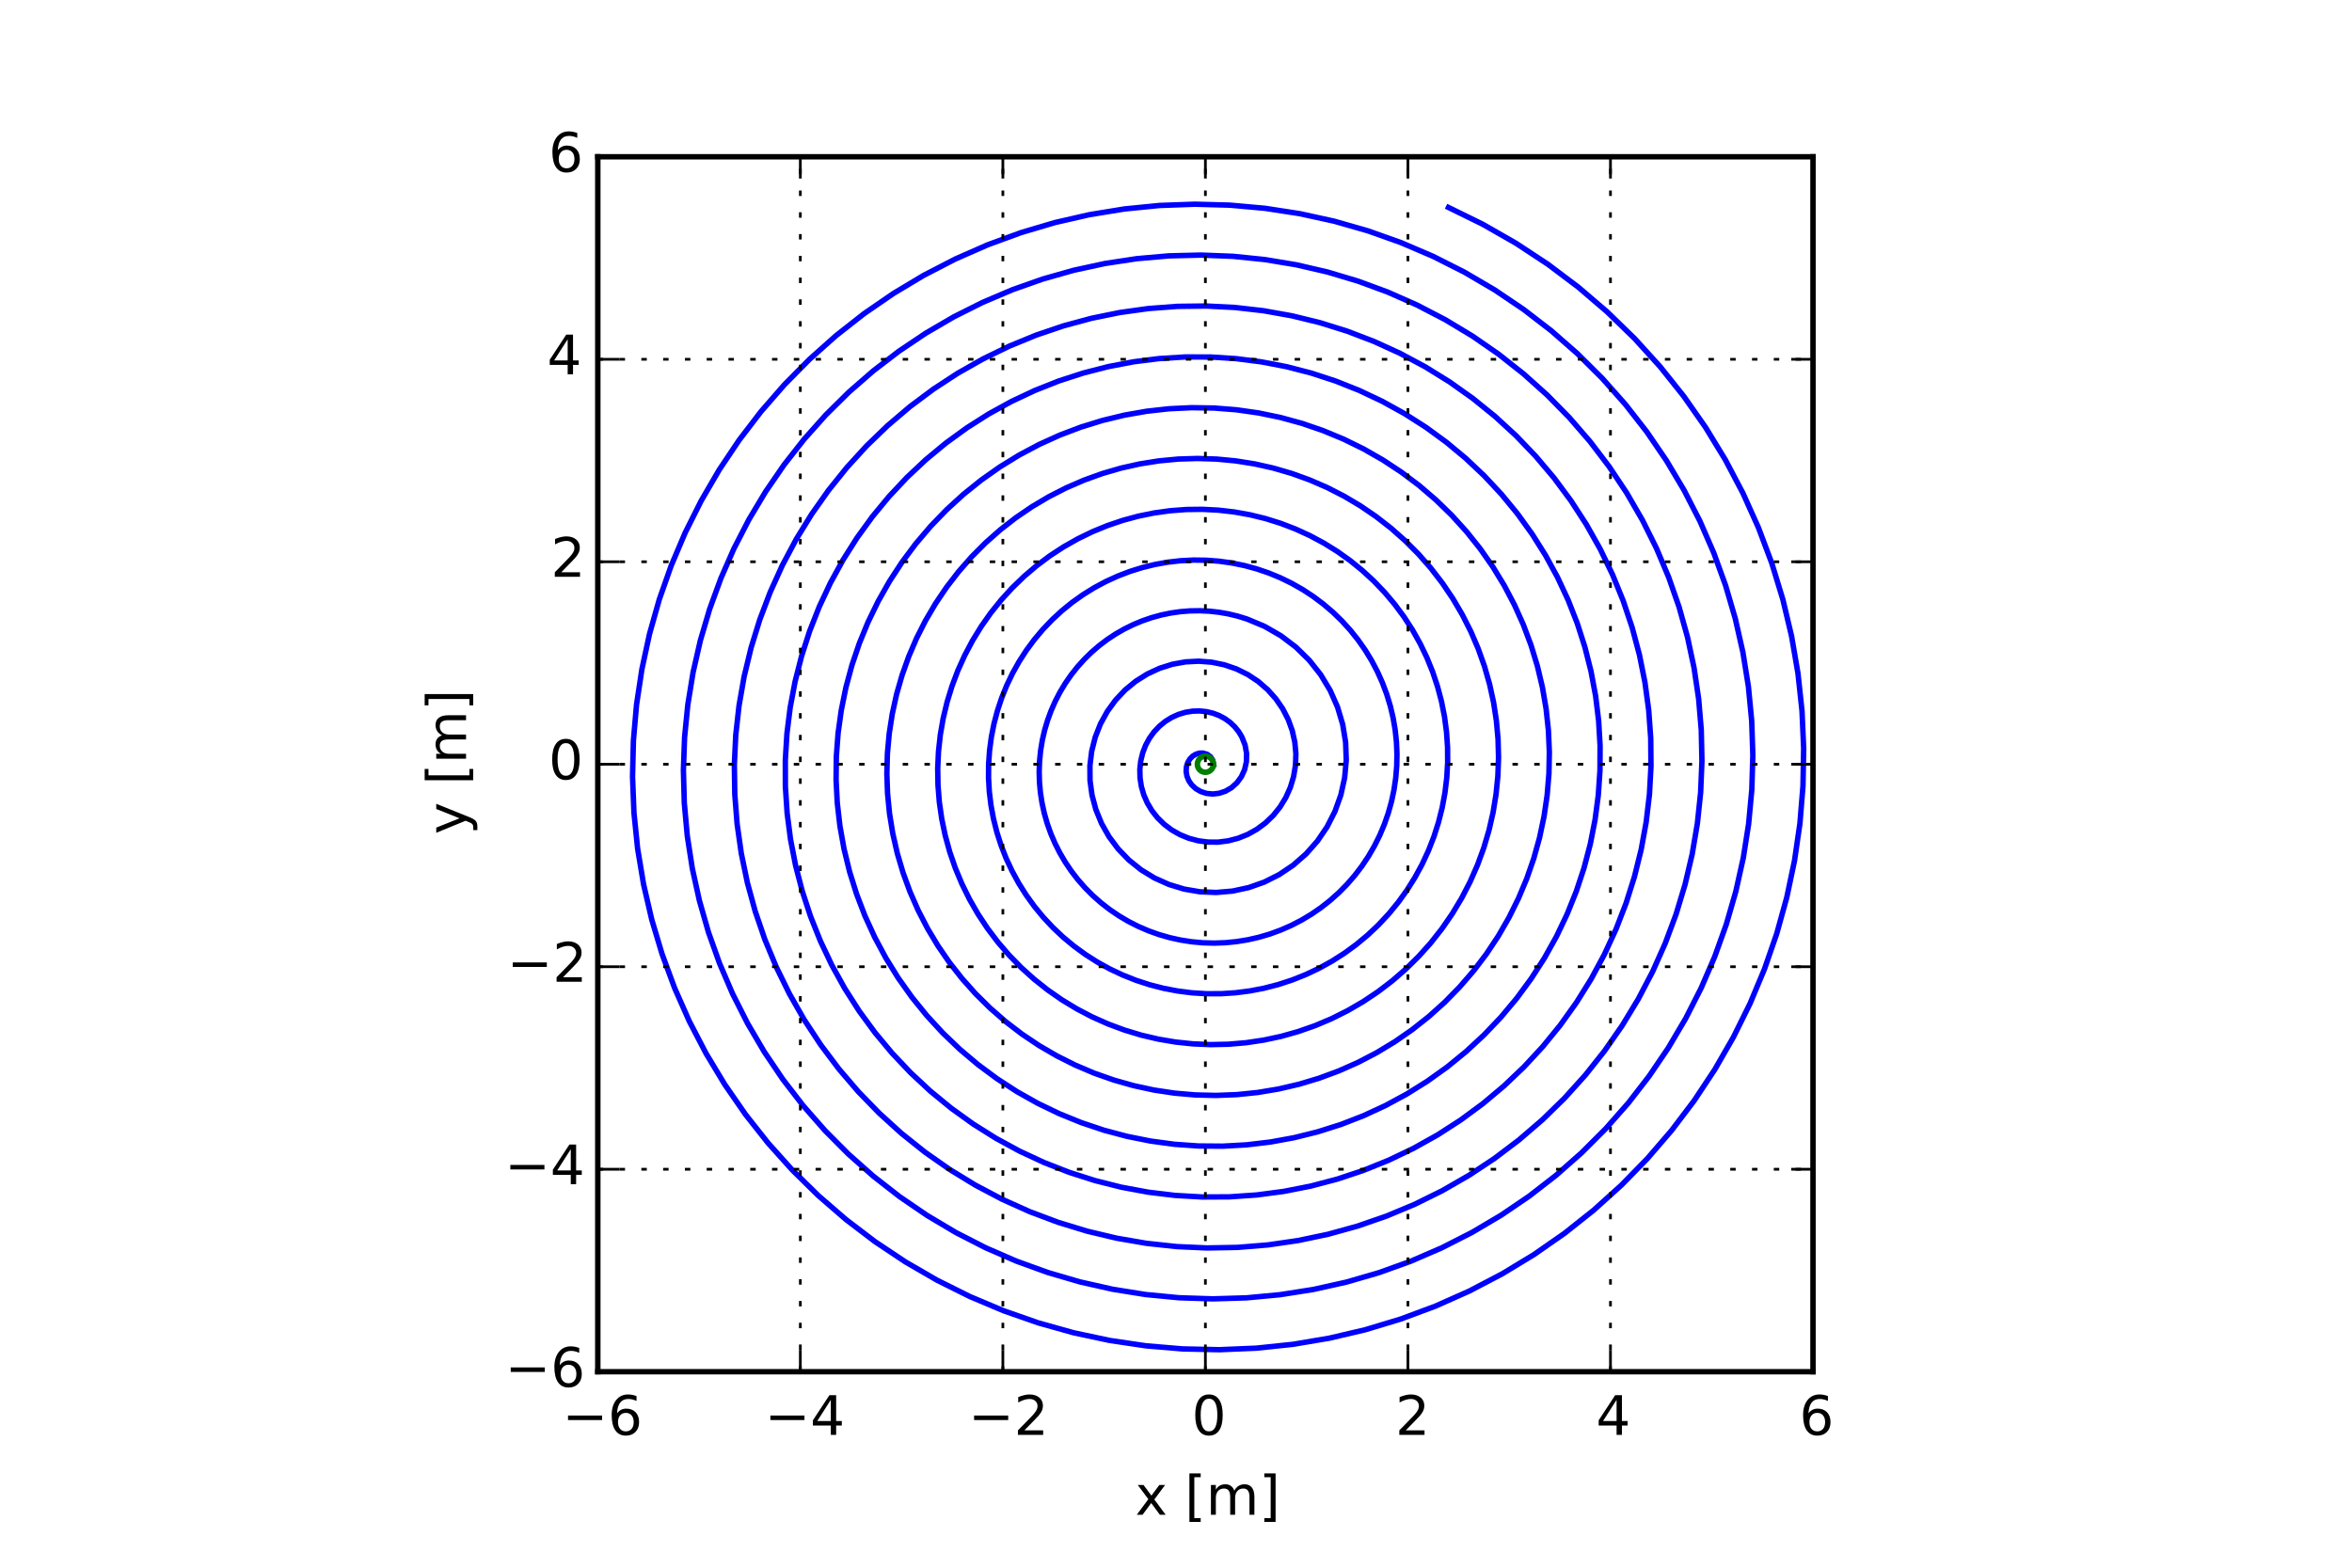 <?xml version="1.0" encoding="utf-8" standalone="no"?>
<!DOCTYPE svg PUBLIC "-//W3C//DTD SVG 1.1//EN"
  "http://www.w3.org/Graphics/SVG/1.1/DTD/svg11.dtd">
<!-- Created with matplotlib (http://matplotlib.org/) -->
<svg height="288pt" version="1.1" viewBox="0 0 432 288" width="432pt" xmlns="http://www.w3.org/2000/svg" xmlns:xlink="http://www.w3.org/1999/xlink">
 <defs>
  <style type="text/css">
*{stroke-linecap:butt;stroke-linejoin:round;}
  </style>
 </defs>
 <g id="figure_1">
  <g id="patch_1">
   <path d="
M0 288
L432 288
L432 0
L0 0
z
" style="fill:#ffffff;"/>
  </g>
  <g id="axes_1">
   <g id="patch_2">
    <path d="
M109.8 252
L333 252
L333 28.8
L109.8 28.8
z
" style="fill:#ffffff;"/>
   </g>
   <g id="line2d_1">
    <path clip-path="url(#pf805d1d729)" d="
M222.888 140.4
L222.748 139.667
L222.342 139.026
L221.714 138.562
L220.93 138.342
L220.29 138.363
L219.652 138.556
L219.056 138.917
L218.544 139.437
L218.153 140.094
L217.916 140.86
L217.86 141.698
L218.003 142.567
L218.351 143.421
L218.903 144.211
L219.646 144.893
L220.557 145.42
L221.602 145.756
L222.74 145.869
L223.922 145.736
L225.096 145.345
L226.205 144.698
L227.194 143.805
L228.009 142.691
L228.602 141.39
L228.931 139.95
L228.966 138.423
L228.687 136.872
L228.086 135.361
L227.51 134.409
L226.798 133.525
L225.96 132.727
L225.006 132.034
L223.95 131.461
L222.806 131.025
L221.593 130.737
L220.331 130.608
L219.04 130.646
L217.742 130.857
L216.462 131.241
L215.222 131.798
L214.046 132.523
L212.956 133.41
L211.975 134.447
L211.124 135.621
L210.421 136.915
L209.884 138.311
L209.526 139.787
L209.359 141.319
L209.392 142.883
L209.63 144.452
L210.075 145.999
L210.724 147.497
L211.573 148.919
L212.612 150.238
L213.828 151.428
L215.205 152.466
L216.724 153.33
L218.363 154.001
L220.097 154.462
L221.898 154.7
L223.738 154.705
L225.586 154.472
L227.411 153.998
L229.183 153.286
L230.868 152.342
L232.438 151.176
L233.863 149.804
L235.115 148.242
L236.17 146.514
L237.005 144.644
L237.601 142.661
L237.944 140.595
L238.021 138.479
L237.825 136.348
L237.355 134.236
L236.612 132.179
L235.602 130.214
L234.337 128.373
L232.833 126.691
L231.11 125.199
L229.191 123.925
L227.105 122.896
L224.883 122.132
L222.56 121.652
L220.171 121.469
L217.755 121.593
L215.351 122.026
L213 122.768
L210.74 123.813
L208.612 125.147
L206.652 126.756
L204.897 128.618
L203.378 130.706
L202.124 132.99
L201.162 135.436
L200.512 138.008
L200.19 140.663
L200.208 143.362
L200.57 146.06
L201.278 148.713
L202.324 151.276
L203.698 153.706
L205.383 155.962
L207.356 158.003
L209.589 159.792
L212.051 161.297
L214.705 162.487
L217.511 163.339
L220.425 163.833
L223.401 163.955
L226.392 163.698
L229.35 163.06
L232.225 162.045
L234.969 160.664
L237.537 158.934
L239.882 156.879
L241.965 154.525
L243.746 151.908
L245.193 149.066
L246.277 146.042
L246.976 142.883
L247.272 139.637
L247.154 136.356
L246.62 133.094
L245.671 129.902
L244.317 126.835
L242.574 123.943
L240.466 121.276
L238.021 118.88
L235.275 116.798
L232.267 115.067
L229.044 113.721
L227.366 113.201
L225.654 112.786
L223.912 112.48
L222.149 112.283
L220.372 112.199
L218.586 112.227
L216.8 112.368
L215.021 112.622
L213.256 112.99
L211.512 113.47
L209.796 114.062
L208.115 114.763
L206.477 115.571
L204.889 116.484
L203.356 117.499
L201.886 118.613
L200.485 119.821
L199.158 121.119
L197.913 122.503
L196.753 123.967
L195.686 125.506
L194.714 127.115
L193.844 128.788
L193.078 130.517
L192.422 132.296
L191.877 134.12
L191.447 135.979
L191.135 137.868
L190.942 139.779
L190.87 141.704
L190.92 143.635
L191.092 145.566
L191.387 147.487
L191.804 149.392
L192.342 151.272
L192.999 153.12
L193.775 154.928
L194.665 156.688
L195.668 158.394
L196.78 160.039
L197.997 161.614
L199.316 163.113
L200.73 164.531
L202.235 165.86
L203.826 167.095
L205.497 168.231
L207.241 169.262
L209.052 170.183
L210.923 170.99
L212.847 171.68
L214.816 172.248
L216.822 172.692
L218.859 173.01
L220.917 173.199
L222.989 173.257
L225.067 173.185
L227.141 172.981
L229.205 172.645
L231.248 172.179
L233.264 171.583
L235.244 170.858
L237.179 170.008
L239.063 169.035
L240.886 167.942
L242.641 166.732
L244.321 165.411
L245.918 163.982
L247.426 162.451
L248.839 160.823
L250.149 159.105
L251.352 157.303
L252.441 155.423
L253.413 153.473
L254.261 151.461
L254.983 149.393
L255.575 147.278
L256.033 145.124
L256.355 142.94
L256.539 140.734
L256.584 138.515
L256.488 136.292
L256.252 134.073
L255.875 131.868
L255.358 129.685
L254.703 127.534
L253.911 125.422
L252.986 123.36
L251.929 121.355
L250.745 119.415
L249.437 117.55
L248.011 115.766
L246.471 114.071
L244.823 112.472
L243.073 110.977
L241.228 109.592
L239.294 108.322
L237.278 107.175
L235.189 106.154
L233.034 105.265
L230.822 104.511
L228.561 103.897
L226.26 103.426
L223.929 103.1
L221.575 102.921
L219.209 102.891
L216.84 103.011
L214.477 103.28
L212.13 103.699
L209.809 104.267
L207.522 104.981
L205.28 105.841
L203.091 106.842
L200.964 107.983
L198.908 109.258
L196.932 110.664
L195.045 112.196
L193.253 113.847
L191.565 115.612
L189.987 117.485
L188.528 119.458
L187.192 121.525
L185.987 123.676
L184.917 125.905
L183.988 128.202
L183.204 130.558
L182.568 132.965
L182.084 135.413
L181.755 137.893
L181.582 140.394
L181.567 142.907
L181.711 145.422
L182.014 147.929
L182.476 150.417
L183.095 152.877
L183.87 155.298
L184.797 157.672
L185.876 159.987
L187.1 162.235
L188.468 164.407
L189.973 166.492
L191.61 168.484
L193.373 170.372
L195.256 172.149
L197.252 173.808
L199.353 175.341
L201.552 176.742
L203.84 178.004
L206.208 179.122
L208.648 180.091
L211.149 180.906
L213.702 181.563
L216.298 182.059
L218.925 182.391
L221.574 182.557
L224.234 182.556
L226.894 182.386
L229.544 182.049
L232.174 181.544
L234.772 180.873
L237.329 180.038
L239.833 179.041
L242.274 177.886
L244.643 176.576
L246.93 175.116
L249.125 173.512
L251.219 171.769
L253.203 169.893
L255.069 167.892
L256.809 165.772
L258.415 163.542
L259.881 161.211
L261.2 158.786
L262.365 156.278
L263.373 153.696
L264.217 151.05
L264.895 148.351
L265.402 145.608
L265.736 142.833
L265.895 140.037
L265.877 137.23
L265.682 134.424
L265.31 131.63
L264.761 128.859
L264.037 126.123
L263.141 123.432
L262.074 120.798
L260.841 118.23
L259.446 115.741
L257.894 113.339
L256.189 111.035
L254.34 108.839
L252.351 106.759
L250.231 104.805
L247.988 102.985
L245.629 101.306
L243.165 99.776
L240.603 98.401
L237.955 97.189
L235.231 96.143
L232.44 95.269
L229.594 94.572
L226.704 94.054
L223.781 93.719
L220.837 93.568
L217.883 93.603
L214.932 93.824
L211.994 94.232
L209.083 94.825
L206.209 95.602
L203.384 96.561
L200.619 97.697
L197.926 99.008
L195.317 100.49
L192.8 102.135
L190.388 103.94
L188.09 105.897
L185.915 107.999
L183.873 110.238
L181.973 112.605
L180.222 115.093
L178.628 117.691
L177.199 120.389
L175.939 123.178
L174.856 126.045
L173.954 128.981
L173.237 131.974
L172.709 135.011
L172.373 138.082
L172.231 141.174
L172.284 144.274
L172.532 147.371
L172.976 150.451
L173.615 153.504
L174.445 156.515
L175.466 159.474
L176.674 162.369
L178.064 165.186
L179.631 167.916
L181.371 170.546
L183.277 173.067
L185.341 175.466
L187.556 177.735
L189.915 179.864
L192.407 181.844
L195.024 183.667
L197.756 185.324
L200.591 186.808
L203.52 188.113
L206.531 189.233
L209.612 190.163
L212.751 190.899
L215.936 191.436
L219.155 191.772
L222.394 191.905
L225.641 191.834
L228.883 191.558
L232.107 191.077
L235.3 190.393
L238.449 189.507
L241.541 188.424
L244.565 187.145
L247.508 185.675
L250.357 184.021
L253.101 182.187
L255.729 180.18
L258.23 178.008
L260.593 175.678
L262.808 173.2
L264.867 170.583
L266.76 167.836
L268.48 164.97
L270.018 161.997
L271.369 158.927
L272.525 155.773
L273.482 152.547
L274.236 149.261
L274.782 145.928
L275.117 142.562
L275.241 139.175
L275.15 135.782
L274.845 132.395
L274.327 129.028
L273.597 125.695
L272.656 122.408
L271.509 119.182
L270.158 116.029
L268.609 112.962
L266.867 109.994
L264.938 107.137
L262.829 104.402
L260.548 101.8
L258.104 99.344
L255.506 97.042
L252.763 94.905
L249.887 92.941
L246.887 91.16
L243.776 89.568
L240.565 88.173
L237.268 86.981
L233.896 85.997
L230.463 85.226
L226.983 84.672
L223.469 84.338
L219.934 84.225
L216.394 84.335
L212.862 84.669
L209.353 85.225
L205.879 86.002
L202.456 86.999
L199.097 88.21
L195.815 89.633
L192.624 91.263
L189.537 93.094
L186.566 95.118
L183.725 97.329
L181.023 99.718
L178.474 102.277
L176.086 104.996
L173.871 107.865
L171.838 110.872
L169.995 114.006
L168.35 117.255
L166.911 120.607
L165.684 124.048
L164.674 127.565
L163.887 131.145
L163.325 134.773
L162.993 138.435
L162.891 142.117
L163.022 145.803
L163.385 149.48
L163.98 153.132
L164.805 156.746
L165.857 160.306
L167.134 163.798
L168.63 167.209
L170.341 170.523
L172.26 173.729
L174.38 176.812
L176.694 179.76
L179.193 182.561
L181.867 185.203
L184.707 187.675
L187.701 189.968
L190.839 192.07
L194.108 193.974
L197.496 195.671
L200.989 197.153
L204.574 198.415
L208.237 199.45
L211.964 200.254
L215.739 200.822
L219.549 201.152
L223.378 201.242
L227.211 201.09
L231.033 200.697
L234.828 200.062
L238.581 199.189
L242.277 198.08
L245.902 196.738
L249.441 195.168
L252.879 193.376
L256.202 191.368
L259.397 189.151
L262.451 186.734
L265.351 184.125
L268.086 181.335
L270.643 178.374
L273.012 175.253
L275.183 171.985
L277.147 168.58
L278.896 165.054
L280.421 161.42
L281.716 157.691
L282.776 153.882
L283.595 150.008
L284.17 146.084
L284.497 142.127
L284.574 138.15
L284.4 134.171
L283.976 130.205
L283.302 126.267
L282.38 122.375
L281.213 118.542
L279.805 114.785
L278.161 111.118
L276.287 107.557
L274.189 104.116
L271.875 100.809
L269.354 97.65
L266.636 94.651
L263.729 91.825
L260.647 89.184
L257.399 86.739
L253.999 84.499
L250.46 82.476
L246.795 80.676
L243.018 79.109
L239.145 77.78
L235.19 76.696
L231.169 75.862
L227.098 75.282
L222.992 74.959
L218.869 74.895
L214.743 75.091
L210.632 75.547
L206.553 76.261
L202.52 77.233
L198.552 78.458
L194.662 79.932
L190.868 81.651
L187.184 83.608
L183.626 85.796
L180.208 88.207
L176.943 90.832
L173.846 93.662
L170.93 96.684
L168.205 99.889
L165.684 103.264
L163.377 106.796
L161.294 110.471
L159.444 114.275
L157.835 118.193
L156.474 122.211
L155.367 126.312
L154.519 130.48
L153.934 134.699
L153.615 138.953
L153.565 143.223
L153.784 147.495
L154.272 151.75
L155.028 155.972
L156.049 160.144
L157.333 164.248
L158.874 168.269
L160.669 172.191
L162.709 175.997
L164.987 179.672
L167.496 183.201
L170.226 186.57
L173.167 189.765
L176.306 192.772
L179.634 195.58
L183.136 198.176
L186.8 200.55
L190.61 202.691
L194.554 204.591
L198.614 206.241
L202.776 207.634
L207.024 208.764
L211.339 209.626
L215.706 210.215
L220.108 210.528
L224.526 210.564
L228.943 210.322
L233.343 209.801
L237.707 209.003
L242.017 207.931
L246.257 206.588
L250.41 204.979
L254.459 203.109
L258.387 200.985
L262.178 198.615
L265.818 196.008
L269.291 193.173
L272.583 190.121
L275.68 186.864
L278.57 183.413
L281.241 179.783
L283.681 175.987
L285.881 172.04
L287.83 167.957
L289.52 163.754
L290.945 159.448
L292.097 155.054
L292.971 150.591
L293.564 146.076
L293.872 141.527
L293.892 136.962
L293.626 132.398
L293.071 127.855
L292.231 123.349
L291.108 118.9
L289.705 114.524
L288.027 110.24
L286.081 106.065
L283.873 102.015
L281.411 98.108
L278.705 94.358
L275.764 90.781
L272.6 87.392
L269.225 84.205
L265.652 81.233
L261.894 78.489
L257.965 75.983
L253.882 73.726
L249.659 71.728
L245.313 69.998
L240.862 68.543
L236.322 67.369
L231.712 66.483
L227.049 65.887
L222.352 65.586
L217.639 65.58
L212.93 65.872
L208.242 66.46
L203.595 67.344
L199.007 68.519
L194.496 69.982
L190.081 71.729
L185.78 73.752
L181.609 76.045
L177.585 78.599
L173.726 81.405
L170.046 84.452
L166.561 87.728
L163.285 91.221
L160.231 94.918
L157.413 98.805
L154.842 102.866
L152.529 107.086
L150.483 111.449
L148.713 115.937
L147.228 120.534
L146.034 125.22
L145.135 129.978
L144.537 134.789
L144.243 139.634
L144.254 144.494
L144.572 149.349
L145.195 154.181
L146.121 158.969
L147.349 163.696
L148.874 168.341
L150.69 172.887
L152.791 177.314
L155.169 181.606
L157.816 185.745
L160.722 189.714
L163.875 193.496
L167.264 197.077
L170.876 200.442
L174.697 203.576
L178.712 206.467
L182.907 209.103
L187.264 211.473
L191.767 213.566
L196.398 215.374
L201.14 216.889
L205.973 218.103
L210.878 219.013
L215.837 219.612
L220.83 219.899
L225.837 219.871
L230.838 219.527
L235.813 218.869
L240.743 217.898
L245.608 216.617
L250.388 215.031
L255.064 213.144
L259.617 210.965
L264.03 208.501
L268.283 205.761
L272.361 202.755
L276.246 199.495
L279.922 195.992
L283.375 192.261
L286.59 188.316
L289.553 184.171
L292.253 179.843
L294.678 175.349
L296.818 170.706
L298.664 165.931
L300.207 161.045
L301.442 156.065
L302.361 151.011
L302.962 145.904
L303.24 140.764
L303.195 135.61
L302.824 130.463
L302.13 125.344
L301.114 120.273
L299.779 115.271
L298.131 110.356
L296.174 105.55
L293.916 100.871
L291.365 96.338
L288.531 91.97
L285.425 87.784
L282.057 83.797
L278.441 80.026
L274.59 76.486
L270.52 73.192
L266.246 70.156
L261.784 67.393
L257.152 64.912
L252.368 62.726
L247.451 60.843
L242.419 59.272
L237.292 58.018
L232.091 57.089
L226.836 56.488
L221.547 56.219
L216.246 56.283
L210.954 56.681
L205.692 57.411
L200.48 58.473
L195.339 59.862
L190.291 61.574
L185.355 63.602
L180.551 65.939
L175.898 68.576
L171.416 71.505
L167.122 74.713
L163.034 78.189
L159.168 81.919
L155.541 85.889
L152.167 90.084
L149.06 94.488
L146.234 99.084
L143.699 103.854
L141.468 108.779
L139.548 113.84
L137.949 119.017
L136.677 124.291
L135.739 129.64
L135.138 135.043
L134.879 140.48
L134.961 145.927
L135.387 151.365
L136.155 156.771
L137.263 162.123
L138.707 167.401
L140.482 172.584
L142.582 177.649
L144.999 182.578
L147.724 187.35
L150.747 191.946
L154.057 196.348
L157.641 200.537
L161.486 204.496
L165.577 208.21
L169.897 211.663
L174.431 214.84
L179.162 217.729
L184.069 220.317
L189.135 222.594
L194.34 224.55
L199.664 226.176
L205.084 227.465
L210.581 228.412
L216.133 229.012
L221.717 229.261
L227.311 229.159
L232.894 228.704
L238.443 227.898
L243.936 226.744
L249.352 225.244
L254.667 223.405
L259.862 221.233
L264.916 218.736
L269.807 215.922
L274.517 212.804
L279.025 209.391
L283.315 205.698
L287.368 201.739
L291.167 197.528
L294.698 193.081
L297.946 188.416
L300.897 183.552
L303.538 178.506
L305.859 173.298
L307.851 167.949
L309.503 162.48
L310.809 156.912
L311.764 151.267
L312.362 145.568
L312.6 139.836
L312.478 134.095
L311.994 128.366
L311.149 122.674
L309.947 117.041
L308.392 111.488
L306.488 106.039
L304.243 100.715
L301.664 95.538
L298.763 90.528
L295.548 85.705
L292.033 81.09
L288.231 76.7
L284.156 72.555
L279.823 68.669
L275.251 65.061
L270.455 61.743
L265.455 58.731
L260.271 56.037
L254.922 53.672
L249.429 51.646
L243.814 49.968
L238.099 48.646
L232.306 47.684
L226.458 47.088
L220.578 46.861
L214.69 47.005
L208.817 47.519
L202.982 48.402
L197.208 49.652
L191.519 51.265
L185.937 53.234
L180.484 55.553
L175.183 58.212
L170.054 61.203
L165.119 64.514
L160.398 68.132
L155.908 72.045
L151.67 76.236
L147.7 80.689
L144.014 85.388
L140.628 90.315
L137.555 95.45
L134.809 100.773
L132.401 106.264
L130.341 111.901
L128.638 117.662
L127.299 123.525
L126.331 129.466
L125.738 135.462
L125.524 141.489
L125.688 147.524
L126.233 153.542
L127.156 159.52
L128.455 165.434
L130.125 171.26
L132.16 176.975
L134.553 182.556
L137.294 187.981
L140.375 193.227
L143.783 198.275
L147.505 203.102
L151.527 207.69
L155.835 212.021
L160.41 216.075
L165.236 219.838
L170.294 223.293
L175.565 226.425
L181.027 229.223
L186.66 231.674
L192.442 233.767
L198.349 235.495
L204.359 236.848
L210.448 237.822
L216.592 238.412
L222.767 238.613
L228.949 238.426
L235.112 237.85
L241.232 236.887
L247.286 235.539
L253.249 233.811
L259.096 231.71
L264.805 229.242
L270.353 226.418
L275.717 223.247
L280.876 219.742
L285.809 215.915
L290.496 211.782
L294.918 207.358
L299.057 202.661
L302.895 197.707
L306.418 192.517
L309.61 187.111
L312.458 181.509
L314.951 175.734
L317.078 169.808
L318.829 163.754
L320.197 157.597
L321.176 151.359
L321.761 145.067
L321.95 138.744
L321.74 132.416
L321.132 126.108
L320.127 119.845
L318.729 113.652
L316.943 107.553
L314.774 101.574
L312.232 95.737
L309.324 90.066
L306.063 84.585
L302.46 79.314
L298.529 74.276
L294.284 69.491
L289.743 64.978
L284.923 60.756
L279.842 56.842
L274.52 53.252
L268.978 50.001
L263.236 47.102
L257.319 44.568
L251.248 42.409
L245.048 40.635
L238.742 39.253
L232.357 38.27
L225.916 37.689
L219.446 37.515
L212.972 37.748
L206.519 38.389
L200.113 39.435
L193.781 40.883
L187.546 42.729
L181.434 44.965
L175.47 47.584
L169.677 50.575
L164.078 53.928
L158.697 57.629
L153.554 61.665
L148.671 66.021
L144.068 70.68
L139.763 75.623
L135.774 80.832
L132.117 86.287
L128.808 91.965
L125.859 97.846
L123.285 103.906
L121.094 110.122
L119.297 116.469
L117.902 122.922
L116.915 129.456
L116.34 136.045
L116.18 142.663
L116.438 149.284
L117.111 155.881
L118.2 162.429
L119.699 168.901
L121.605 175.271
L123.909 181.514
L126.604 187.606
L129.68 193.521
L133.124 199.236
L136.924 204.728
L141.067 209.975
L145.534 214.955
L150.311 219.648
L155.378 224.036
L160.715 228.099
L166.302 231.822
L172.118 235.19
L178.139 238.187
L184.342 240.802
L190.702 243.023
L197.196 244.842
L203.797 246.25
L210.479 247.241
L217.216 247.809
L223.982 247.953
L230.749 247.671
L237.491 246.964
L244.18 245.832
L250.791 244.281
L257.297 242.315
L263.672 239.942
L269.891 237.17
L275.928 234.01
L281.759 230.473
L287.361 226.573
L292.711 222.325
L297.788 217.745
L302.571 212.85
L307.04 207.66
L311.178 202.194
L314.967 196.473
L318.391 190.521
L321.437 184.36
L324.091 178.013
L326.343 171.507
L328.183 164.867
L329.603 158.118
L330.596 151.287
L331.158 144.402
L331.286 137.489
L330.979 130.576
L330.237 123.69
L329.062 116.858
L327.458 110.108
L325.431 103.467
L322.989 96.961
L320.139 90.616
L316.894 84.457
L313.264 78.51
L309.264 72.798
L304.91 67.345
L300.216 62.172
L295.203 57.3
L289.888 52.749
L284.293 48.538
L278.439 44.684
L272.35 41.203
L266.048 38.11
L266.048 38.11" style="fill:none;stroke:#0000ff;stroke-linecap:square;"/>
   </g>
   <g id="line2d_2">
    <path clip-path="url(#pf805d1d729)" d="
M222.888 140.4
L222.783 139.852
L222.484 139.38
L222.031 139.053
L221.49 138.915
L220.936 138.986
L220.448 139.256
L220.093 139.688
L219.923 140.22
L219.961 140.777
L220.201 141.281
L220.61 141.661
L221.13 141.863
L221.689 141.86
L222.207 141.65
L222.611 141.265
L222.844 140.758
L222.875 140.2
L222.697 139.671
L222.337 139.244
L221.845 138.98
L221.29 138.916
L220.751 139.061
L220.303 139.395
L220.01 139.87
L219.912 140.42
L220.024 140.967
L220.33 141.434
L220.786 141.756
L221.329 141.886
L221.882 141.808
L222.367 141.531
L222.716 141.095
L222.879 140.561
L222.834 140.004
L222.588 139.503
L222.173 139.129
L221.65 138.933
L221.092 138.944
L220.577 139.16
L220.178 139.551
L219.951 140.061
L219.928 140.619
L220.113 141.146
L220.478 141.568
L220.974 141.826
L221.529 141.882
L222.067 141.73
L222.51 141.391
L222.797 140.912
L222.887 140.361
L222.768 139.815
L222.456 139.352
L221.996 139.036
L221.451 138.913
L220.899 138.999
L220.418 139.282
L220.075 139.723
L219.919 140.259
L219.971 140.815
L220.224 141.312
L220.643 141.681
L221.169 141.87
L221.727 141.852
L222.239 141.629
L222.633 141.233
L222.853 140.72
L222.869 140.162
L222.677 139.637
L222.306 139.22
L221.807 138.969
L221.251 138.919
L220.716 139.079
L220.277 139.424
L219.996 139.906
L219.913 140.459
L220.039 141.003
L220.357 141.462
L220.822 141.771
L221.368 141.888
L221.919 141.795
L222.396 141.505
L222.734 141.06
L222.883 140.522
L222.824 139.967
L222.564 139.472
L222.14 139.109
L221.612 138.927
L221.054 138.953
L220.545 139.182
L220.156 139.583
L219.943 140.099
L219.934 140.658
L220.133 141.18
L220.509 141.592
L221.011 141.836
L221.568 141.878
L222.101 141.712
L222.536 141.361
L222.81 140.875
L222.886 140.322
L222.752 139.78
L222.429 139.325
L221.96 139.021
L221.412 138.912
L220.863 139.012
L220.389 139.308
L220.058 139.758
L219.916 140.298
L219.982 140.852
L220.249 141.343
L220.677 141.701
L221.208 141.876
L221.765 141.843
L222.271 141.606
L222.654 141.2
L222.861 140.682
L222.862 140.123
L222.657 139.604
L222.275 139.196
L221.77 138.959
L221.212 138.924
L220.681 139.097
L220.252 139.454
L219.984 139.944
L219.915 140.498
L220.056 141.038
L220.386 141.489
L220.858 141.786
L221.407 141.888
L221.955 141.78
L222.425 141.479
L222.751 141.025
L222.886 140.483
L222.812 139.929
L222.539 139.442
L222.106 139.09
L221.573 138.922
L221.016 138.962
L220.513 139.205
L220.135 139.616
L219.935 140.138
L219.942 140.696
L220.154 141.213
L220.541 141.615
L221.049 141.846
L221.607 141.874
L222.136 141.693
L222.561 141.331
L222.822 140.838
L222.883 140.283
L222.736 139.744
L222.4 139.298
L221.923 139.007
L221.373 138.912
L220.827 139.027
L220.361 139.335
L220.041 139.793
L219.913 140.337
L219.995 140.889
L220.274 141.373
L220.712 141.719
L221.247 141.88
L221.803 141.832
L222.303 141.583
L222.675 141.167
L222.868 140.643
L222.854 140.085
L222.636 139.571
L222.243 139.174
L221.732 138.949
L221.174 138.929
L220.647 139.116
L220.227 139.484
L219.972 139.981
L219.918 140.537
L220.073 141.073
L220.415 141.515
L220.895 141.8
L221.447 141.887
L221.991 141.765
L222.453 141.451
L222.766 140.989
L222.887 140.444
L222.799 139.892
L222.513 139.413
L222.071 139.072
L221.534 138.918
L220.978 138.973
L220.482 139.229
L220.115 139.65
L219.929 140.176
L219.95 140.734
L220.175 141.245
L220.573 141.637
L221.087 141.855
L221.646 141.868
L222.169 141.674
L222.585 141.3
L222.772 140.977
L222.772 140.977" style="fill:none;stroke:#008000;stroke-linecap:square;"/>
   </g>
   <g id="patch_3">
    <path d="
M109.8 252
L109.8 28.8" style="fill:none;stroke:#000000;stroke-linecap:square;stroke-linejoin:miter;"/>
   </g>
   <g id="patch_4">
    <path d="
M333 252
L333 28.8" style="fill:none;stroke:#000000;stroke-linecap:square;stroke-linejoin:miter;"/>
   </g>
   <g id="patch_5">
    <path d="
M109.8 28.8
L333 28.8" style="fill:none;stroke:#000000;stroke-linecap:square;stroke-linejoin:miter;"/>
   </g>
   <g id="patch_6">
    <path d="
M109.8 252
L333 252" style="fill:none;stroke:#000000;stroke-linecap:square;stroke-linejoin:miter;"/>
   </g>
   <g id="matplotlib.axis_1">
    <g id="xtick_1">
     <g id="line2d_3">
      <path clip-path="url(#pf805d1d729)" d="
M109.8 252
L109.8 28.8" style="fill:none;stroke:#000000;stroke-dasharray:1,3;stroke-dashoffset:0.0;stroke-width:0.5;"/>
     </g>
     <g id="line2d_4">
      <defs>
       <path d="
M0 0
L0 -4" id="mc7db9fdffb" style="stroke:#000000;stroke-width:0.5;"/>
      </defs>
      <g>
       <use style="stroke:#000000;stroke-width:0.5;" x="109.8" xlink:href="#mc7db9fdffb" y="252.0"/>
      </g>
     </g>
     <g id="line2d_5">
      <defs>
       <path d="
M0 0
L0 4" id="m5a7d422ac3" style="stroke:#000000;stroke-width:0.5;"/>
      </defs>
      <g>
       <use style="stroke:#000000;stroke-width:0.5;" x="109.8" xlink:href="#m5a7d422ac3" y="28.8"/>
      </g>
     </g>
     <g id="text_1">
      <!-- −6 -->
      <defs>
       <path d="
M10.594 35.5
L73.188 35.5
L73.188 27.203
L10.594 27.203
z
" id="BitstreamVeraSans-Roman-2212"/>
       <path d="
M33.016 40.375
Q26.375 40.375 22.484 35.828
Q18.609 31.297 18.609 23.391
Q18.609 15.531 22.484 10.953
Q26.375 6.391 33.016 6.391
Q39.656 6.391 43.531 10.953
Q47.406 15.531 47.406 23.391
Q47.406 31.297 43.531 35.828
Q39.656 40.375 33.016 40.375
M52.594 71.297
L52.594 62.312
Q48.875 64.062 45.094 64.984
Q41.312 65.922 37.594 65.922
Q27.828 65.922 22.672 59.328
Q17.531 52.734 16.797 39.406
Q19.672 43.656 24.016 45.922
Q28.375 48.188 33.594 48.188
Q44.578 48.188 50.953 41.516
Q57.328 34.859 57.328 23.391
Q57.328 12.156 50.688 5.359
Q44.047 -1.422 33.016 -1.422
Q20.359 -1.422 13.672 8.266
Q6.984 17.969 6.984 36.375
Q6.984 53.656 15.188 63.938
Q23.391 74.219 37.203 74.219
Q40.922 74.219 44.703 73.484
Q48.484 72.75 52.594 71.297" id="BitstreamVeraSans-Roman-36"/>
      </defs>
      <g transform="translate(103.273 263.598)scale(0.1 -0.1)">
       <use xlink:href="#BitstreamVeraSans-Roman-2212"/>
       <use x="83.789" xlink:href="#BitstreamVeraSans-Roman-36"/>
      </g>
     </g>
    </g>
    <g id="xtick_2">
     <g id="line2d_6">
      <path clip-path="url(#pf805d1d729)" d="
M147 252
L147 28.8" style="fill:none;stroke:#000000;stroke-dasharray:1,3;stroke-dashoffset:0.0;stroke-width:0.5;"/>
     </g>
     <g id="line2d_7">
      <g>
       <use style="stroke:#000000;stroke-width:0.5;" x="147.0" xlink:href="#mc7db9fdffb" y="252.0"/>
      </g>
     </g>
     <g id="line2d_8">
      <g>
       <use style="stroke:#000000;stroke-width:0.5;" x="147.0" xlink:href="#m5a7d422ac3" y="28.8"/>
      </g>
     </g>
     <g id="text_2">
      <!-- −4 -->
      <defs>
       <path d="
M37.797 64.312
L12.891 25.391
L37.797 25.391
z

M35.203 72.906
L47.609 72.906
L47.609 25.391
L58.016 25.391
L58.016 17.188
L47.609 17.188
L47.609 0
L37.797 0
L37.797 17.188
L4.891 17.188
L4.891 26.703
z
" id="BitstreamVeraSans-Roman-34"/>
      </defs>
      <g transform="translate(140.439 263.598)scale(0.1 -0.1)">
       <use xlink:href="#BitstreamVeraSans-Roman-2212"/>
       <use x="83.789" xlink:href="#BitstreamVeraSans-Roman-34"/>
      </g>
     </g>
    </g>
    <g id="xtick_3">
     <g id="line2d_9">
      <path clip-path="url(#pf805d1d729)" d="
M184.2 252
L184.2 28.8" style="fill:none;stroke:#000000;stroke-dasharray:1,3;stroke-dashoffset:0.0;stroke-width:0.5;"/>
     </g>
     <g id="line2d_10">
      <g>
       <use style="stroke:#000000;stroke-width:0.5;" x="184.2" xlink:href="#mc7db9fdffb" y="252.0"/>
      </g>
     </g>
     <g id="line2d_11">
      <g>
       <use style="stroke:#000000;stroke-width:0.5;" x="184.2" xlink:href="#m5a7d422ac3" y="28.8"/>
      </g>
     </g>
     <g id="text_3">
      <!-- −2 -->
      <defs>
       <path d="
M19.188 8.297
L53.609 8.297
L53.609 0
L7.328 0
L7.328 8.297
Q12.938 14.109 22.625 23.891
Q32.328 33.688 34.812 36.531
Q39.547 41.844 41.422 45.531
Q43.312 49.219 43.312 52.781
Q43.312 58.594 39.234 62.25
Q35.156 65.922 28.609 65.922
Q23.969 65.922 18.812 64.312
Q13.672 62.703 7.812 59.422
L7.812 69.391
Q13.766 71.781 18.938 73
Q24.125 74.219 28.422 74.219
Q39.75 74.219 46.484 68.547
Q53.219 62.891 53.219 53.422
Q53.219 48.922 51.531 44.891
Q49.859 40.875 45.406 35.406
Q44.188 33.984 37.641 27.219
Q31.109 20.453 19.188 8.297" id="BitstreamVeraSans-Roman-32"/>
      </defs>
      <g transform="translate(177.859 263.598)scale(0.1 -0.1)">
       <use xlink:href="#BitstreamVeraSans-Roman-2212"/>
       <use x="83.789" xlink:href="#BitstreamVeraSans-Roman-32"/>
      </g>
     </g>
    </g>
    <g id="xtick_4">
     <g id="line2d_12">
      <path clip-path="url(#pf805d1d729)" d="
M221.4 252
L221.4 28.8" style="fill:none;stroke:#000000;stroke-dasharray:1,3;stroke-dashoffset:0.0;stroke-width:0.5;"/>
     </g>
     <g id="line2d_13">
      <g>
       <use style="stroke:#000000;stroke-width:0.5;" x="221.4" xlink:href="#mc7db9fdffb" y="252.0"/>
      </g>
     </g>
     <g id="line2d_14">
      <g>
       <use style="stroke:#000000;stroke-width:0.5;" x="221.4" xlink:href="#m5a7d422ac3" y="28.8"/>
      </g>
     </g>
     <g id="text_4">
      <!-- 0 -->
      <defs>
       <path d="
M31.781 66.406
Q24.172 66.406 20.328 58.906
Q16.5 51.422 16.5 36.375
Q16.5 21.391 20.328 13.891
Q24.172 6.391 31.781 6.391
Q39.453 6.391 43.281 13.891
Q47.125 21.391 47.125 36.375
Q47.125 51.422 43.281 58.906
Q39.453 66.406 31.781 66.406
M31.781 74.219
Q44.047 74.219 50.516 64.516
Q56.984 54.828 56.984 36.375
Q56.984 17.969 50.516 8.266
Q44.047 -1.422 31.781 -1.422
Q19.531 -1.422 13.062 8.266
Q6.594 17.969 6.594 36.375
Q6.594 54.828 13.062 64.516
Q19.531 74.219 31.781 74.219" id="BitstreamVeraSans-Roman-30"/>
      </defs>
      <g transform="translate(218.88 263.598)scale(0.1 -0.1)">
       <use xlink:href="#BitstreamVeraSans-Roman-30"/>
      </g>
     </g>
    </g>
    <g id="xtick_5">
     <g id="line2d_15">
      <path clip-path="url(#pf805d1d729)" d="
M258.6 252
L258.6 28.8" style="fill:none;stroke:#000000;stroke-dasharray:1,3;stroke-dashoffset:0.0;stroke-width:0.5;"/>
     </g>
     <g id="line2d_16">
      <g>
       <use style="stroke:#000000;stroke-width:0.5;" x="258.6" xlink:href="#mc7db9fdffb" y="252.0"/>
      </g>
     </g>
     <g id="line2d_17">
      <g>
       <use style="stroke:#000000;stroke-width:0.5;" x="258.6" xlink:href="#m5a7d422ac3" y="28.8"/>
      </g>
     </g>
     <g id="text_5">
      <!-- 2 -->
      <g transform="translate(256.286 263.598)scale(0.1 -0.1)">
       <use xlink:href="#BitstreamVeraSans-Roman-32"/>
      </g>
     </g>
    </g>
    <g id="xtick_6">
     <g id="line2d_18">
      <path clip-path="url(#pf805d1d729)" d="
M295.8 252
L295.8 28.8" style="fill:none;stroke:#000000;stroke-dasharray:1,3;stroke-dashoffset:0.0;stroke-width:0.5;"/>
     </g>
     <g id="line2d_19">
      <g>
       <use style="stroke:#000000;stroke-width:0.5;" x="295.8" xlink:href="#mc7db9fdffb" y="252.0"/>
      </g>
     </g>
     <g id="line2d_20">
      <g>
       <use style="stroke:#000000;stroke-width:0.5;" x="295.8" xlink:href="#m5a7d422ac3" y="28.8"/>
      </g>
     </g>
     <g id="text_6">
      <!-- 4 -->
      <g transform="translate(293.144 263.598)scale(0.1 -0.1)">
       <use xlink:href="#BitstreamVeraSans-Roman-34"/>
      </g>
     </g>
    </g>
    <g id="xtick_7">
     <g id="line2d_21">
      <path clip-path="url(#pf805d1d729)" d="
M333 252
L333 28.8" style="fill:none;stroke:#000000;stroke-dasharray:1,3;stroke-dashoffset:0.0;stroke-width:0.5;"/>
     </g>
     <g id="line2d_22">
      <g>
       <use style="stroke:#000000;stroke-width:0.5;" x="333.0" xlink:href="#mc7db9fdffb" y="252.0"/>
      </g>
     </g>
     <g id="line2d_23">
      <g>
       <use style="stroke:#000000;stroke-width:0.5;" x="333.0" xlink:href="#m5a7d422ac3" y="28.8"/>
      </g>
     </g>
     <g id="text_7">
      <!-- 6 -->
      <g transform="translate(330.483 263.598)scale(0.1 -0.1)">
       <use xlink:href="#BitstreamVeraSans-Roman-36"/>
      </g>
     </g>
    </g>
    <g id="text_8">
     <!-- x [m] -->
     <defs>
      <path d="
M8.594 75.984
L29.297 75.984
L29.297 69
L17.578 69
L17.578 -6.203
L29.297 -6.203
L29.297 -13.188
L8.594 -13.188
z
" id="BitstreamVeraSans-Roman-5b"/>
      <path d="
M52 44.188
Q55.375 50.25 60.062 53.125
Q64.75 56 71.094 56
Q79.641 56 84.281 50.016
Q88.922 44.047 88.922 33.016
L88.922 0
L79.891 0
L79.891 32.719
Q79.891 40.578 77.094 44.375
Q74.312 48.188 68.609 48.188
Q61.625 48.188 57.562 43.547
Q53.516 38.922 53.516 30.906
L53.516 0
L44.484 0
L44.484 32.719
Q44.484 40.625 41.703 44.406
Q38.922 48.188 33.109 48.188
Q26.219 48.188 22.156 43.531
Q18.109 38.875 18.109 30.906
L18.109 0
L9.078 0
L9.078 54.688
L18.109 54.688
L18.109 46.188
Q21.188 51.219 25.484 53.609
Q29.781 56 35.688 56
Q41.656 56 45.828 52.969
Q50 49.953 52 44.188" id="BitstreamVeraSans-Roman-6d"/>
      <path id="BitstreamVeraSans-Roman-20"/>
      <path d="
M54.891 54.688
L35.109 28.078
L55.906 0
L45.312 0
L29.391 21.484
L13.484 0
L2.875 0
L24.125 28.609
L4.688 54.688
L15.281 54.688
L29.781 35.203
L44.281 54.688
z
" id="BitstreamVeraSans-Roman-78"/>
      <path d="
M30.422 75.984
L30.422 -13.188
L9.719 -13.188
L9.719 -6.203
L21.391 -6.203
L21.391 69
L9.719 69
L9.719 75.984
z
" id="BitstreamVeraSans-Roman-5d"/>
     </defs>
     <g transform="translate(208.509 278.277)scale(0.1 -0.1)">
      <use xlink:href="#BitstreamVeraSans-Roman-78"/>
      <use x="59.18" xlink:href="#BitstreamVeraSans-Roman-20"/>
      <use x="90.967" xlink:href="#BitstreamVeraSans-Roman-5b"/>
      <use x="129.98" xlink:href="#BitstreamVeraSans-Roman-6d"/>
      <use x="227.393" xlink:href="#BitstreamVeraSans-Roman-5d"/>
     </g>
    </g>
   </g>
   <g id="matplotlib.axis_2">
    <g id="ytick_1">
     <g id="line2d_24">
      <path clip-path="url(#pf805d1d729)" d="
M109.8 252
L333 252" style="fill:none;stroke:#000000;stroke-dasharray:1,3;stroke-dashoffset:0.0;stroke-width:0.5;"/>
     </g>
     <g id="line2d_25">
      <defs>
       <path d="
M0 0
L4 0" id="md7965d1ba0" style="stroke:#000000;stroke-width:0.5;"/>
      </defs>
      <g>
       <use style="stroke:#000000;stroke-width:0.5;" x="109.8" xlink:href="#md7965d1ba0" y="252.0"/>
      </g>
     </g>
     <g id="line2d_26">
      <defs>
       <path d="
M0 0
L-4 0" id="md9a1c1a7cd" style="stroke:#000000;stroke-width:0.5;"/>
      </defs>
      <g>
       <use style="stroke:#000000;stroke-width:0.5;" x="333.0" xlink:href="#md9a1c1a7cd" y="252.0"/>
      </g>
     </g>
     <g id="text_9">
      <!-- −6 -->
      <g transform="translate(92.747 254.759)scale(0.1 -0.1)">
       <use xlink:href="#BitstreamVeraSans-Roman-2212"/>
       <use x="83.789" xlink:href="#BitstreamVeraSans-Roman-36"/>
      </g>
     </g>
    </g>
    <g id="ytick_2">
     <g id="line2d_27">
      <path clip-path="url(#pf805d1d729)" d="
M109.8 214.8
L333 214.8" style="fill:none;stroke:#000000;stroke-dasharray:1,3;stroke-dashoffset:0.0;stroke-width:0.5;"/>
     </g>
     <g id="line2d_28">
      <g>
       <use style="stroke:#000000;stroke-width:0.5;" x="109.8" xlink:href="#md7965d1ba0" y="214.8"/>
      </g>
     </g>
     <g id="line2d_29">
      <g>
       <use style="stroke:#000000;stroke-width:0.5;" x="333.0" xlink:href="#md9a1c1a7cd" y="214.8"/>
      </g>
     </g>
     <g id="text_10">
      <!-- −4 -->
      <g transform="translate(92.678 217.559)scale(0.1 -0.1)">
       <use xlink:href="#BitstreamVeraSans-Roman-2212"/>
       <use x="83.789" xlink:href="#BitstreamVeraSans-Roman-34"/>
      </g>
     </g>
    </g>
    <g id="ytick_3">
     <g id="line2d_30">
      <path clip-path="url(#pf805d1d729)" d="
M109.8 177.6
L333 177.6" style="fill:none;stroke:#000000;stroke-dasharray:1,3;stroke-dashoffset:0.0;stroke-width:0.5;"/>
     </g>
     <g id="line2d_31">
      <g>
       <use style="stroke:#000000;stroke-width:0.5;" x="109.8" xlink:href="#md7965d1ba0" y="177.6"/>
      </g>
     </g>
     <g id="line2d_32">
      <g>
       <use style="stroke:#000000;stroke-width:0.5;" x="333.0" xlink:href="#md9a1c1a7cd" y="177.6"/>
      </g>
     </g>
     <g id="text_11">
      <!-- −2 -->
      <g transform="translate(93.119 180.359)scale(0.1 -0.1)">
       <use xlink:href="#BitstreamVeraSans-Roman-2212"/>
       <use x="83.789" xlink:href="#BitstreamVeraSans-Roman-32"/>
      </g>
     </g>
    </g>
    <g id="ytick_4">
     <g id="line2d_33">
      <path clip-path="url(#pf805d1d729)" d="
M109.8 140.4
L333 140.4" style="fill:none;stroke:#000000;stroke-dasharray:1,3;stroke-dashoffset:0.0;stroke-width:0.5;"/>
     </g>
     <g id="line2d_34">
      <g>
       <use style="stroke:#000000;stroke-width:0.5;" x="109.8" xlink:href="#md7965d1ba0" y="140.4"/>
      </g>
     </g>
     <g id="line2d_35">
      <g>
       <use style="stroke:#000000;stroke-width:0.5;" x="333.0" xlink:href="#md9a1c1a7cd" y="140.4"/>
      </g>
     </g>
     <g id="text_12">
      <!-- 0 -->
      <g transform="translate(100.761 143.159)scale(0.1 -0.1)">
       <use xlink:href="#BitstreamVeraSans-Roman-30"/>
      </g>
     </g>
    </g>
    <g id="ytick_5">
     <g id="line2d_36">
      <path clip-path="url(#pf805d1d729)" d="
M109.8 103.2
L333 103.2" style="fill:none;stroke:#000000;stroke-dasharray:1,3;stroke-dashoffset:0.0;stroke-width:0.5;"/>
     </g>
     <g id="line2d_37">
      <g>
       <use style="stroke:#000000;stroke-width:0.5;" x="109.8" xlink:href="#md7965d1ba0" y="103.2"/>
      </g>
     </g>
     <g id="line2d_38">
      <g>
       <use style="stroke:#000000;stroke-width:0.5;" x="333.0" xlink:href="#md9a1c1a7cd" y="103.2"/>
      </g>
     </g>
     <g id="text_13">
      <!-- 2 -->
      <g transform="translate(101.172 105.959)scale(0.1 -0.1)">
       <use xlink:href="#BitstreamVeraSans-Roman-32"/>
      </g>
     </g>
    </g>
    <g id="ytick_6">
     <g id="line2d_39">
      <path clip-path="url(#pf805d1d729)" d="
M109.8 66
L333 66" style="fill:none;stroke:#000000;stroke-dasharray:1,3;stroke-dashoffset:0.0;stroke-width:0.5;"/>
     </g>
     <g id="line2d_40">
      <g>
       <use style="stroke:#000000;stroke-width:0.5;" x="109.8" xlink:href="#md7965d1ba0" y="66.0"/>
      </g>
     </g>
     <g id="line2d_41">
      <g>
       <use style="stroke:#000000;stroke-width:0.5;" x="333.0" xlink:href="#md9a1c1a7cd" y="66.0"/>
      </g>
     </g>
     <g id="text_14">
      <!-- 4 -->
      <g transform="translate(100.487 68.759)scale(0.1 -0.1)">
       <use xlink:href="#BitstreamVeraSans-Roman-34"/>
      </g>
     </g>
    </g>
    <g id="ytick_7">
     <g id="line2d_42">
      <path clip-path="url(#pf805d1d729)" d="
M109.8 28.8
L333 28.8" style="fill:none;stroke:#000000;stroke-dasharray:1,3;stroke-dashoffset:0.0;stroke-width:0.5;"/>
     </g>
     <g id="line2d_43">
      <g>
       <use style="stroke:#000000;stroke-width:0.5;" x="109.8" xlink:href="#md7965d1ba0" y="28.8"/>
      </g>
     </g>
     <g id="line2d_44">
      <g>
       <use style="stroke:#000000;stroke-width:0.5;" x="333.0" xlink:href="#md9a1c1a7cd" y="28.8"/>
      </g>
     </g>
     <g id="text_15">
      <!-- 6 -->
      <g transform="translate(100.766 31.559)scale(0.1 -0.1)">
       <use xlink:href="#BitstreamVeraSans-Roman-36"/>
      </g>
     </g>
    </g>
    <g id="text_16">
     <!-- y [m] -->
     <defs>
      <path d="
M32.172 -5.078
Q28.375 -14.844 24.75 -17.812
Q21.141 -20.797 15.094 -20.797
L7.906 -20.797
L7.906 -13.281
L13.188 -13.281
Q16.891 -13.281 18.938 -11.516
Q21 -9.766 23.484 -3.219
L25.094 0.875
L2.984 54.688
L12.5 54.688
L29.594 11.922
L46.688 54.688
L56.203 54.688
z
" id="BitstreamVeraSans-Roman-79"/>
     </defs>
     <g transform="translate(85.598 153.291)rotate(-90.0)scale(0.1 -0.1)">
      <use xlink:href="#BitstreamVeraSans-Roman-79"/>
      <use x="59.18" xlink:href="#BitstreamVeraSans-Roman-20"/>
      <use x="90.967" xlink:href="#BitstreamVeraSans-Roman-5b"/>
      <use x="129.98" xlink:href="#BitstreamVeraSans-Roman-6d"/>
      <use x="227.393" xlink:href="#BitstreamVeraSans-Roman-5d"/>
     </g>
    </g>
   </g>
  </g>
 </g>
 <defs>
  <clipPath id="pf805d1d729">
   <rect height="223.2" width="223.2" x="109.8" y="28.8"/>
  </clipPath>
 </defs>
</svg>
